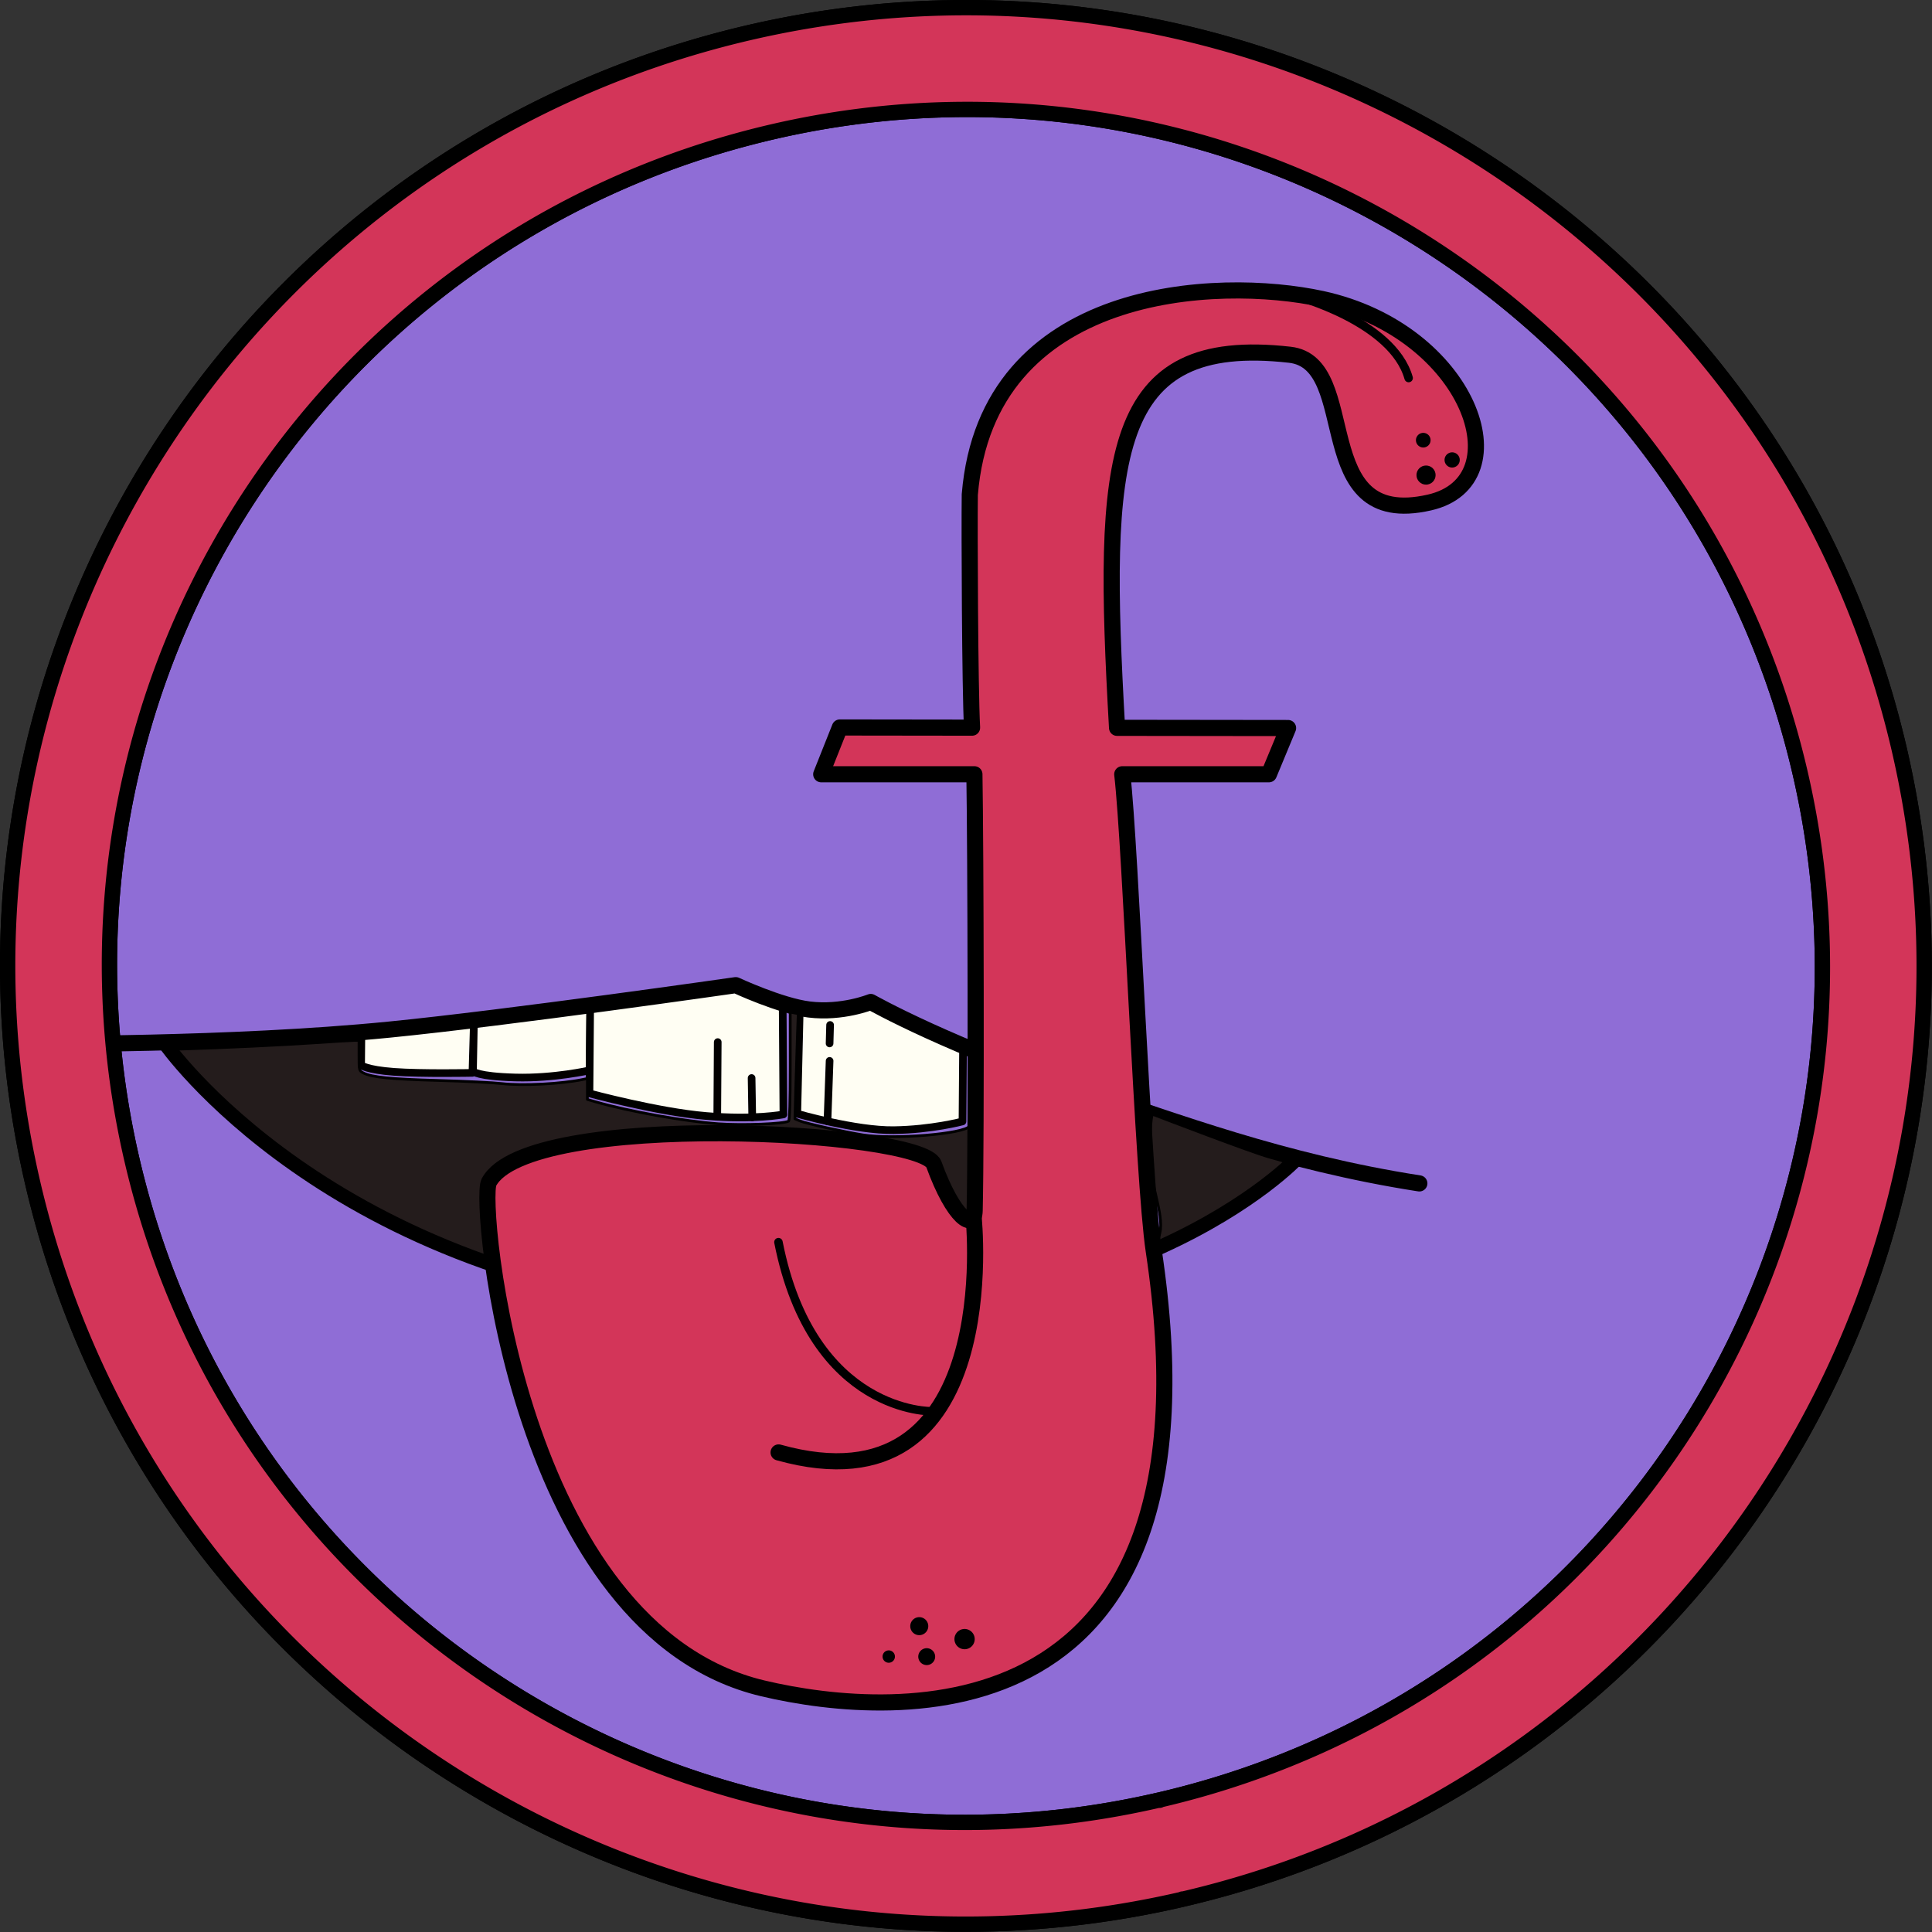 <?xml version="1.0" encoding="UTF-8" standalone="no"?>
<!-- Created with Inkscape (http://www.inkscape.org/) -->

<svg
   width="125mm"
   height="125mm"
   viewBox="0 0 125 125"
   version="1.1"
   id="svg1"
   xml:space="preserve"
   inkscape:version="1.4.2 (ebf0e940d0, 2025-05-08)"
   sodipodi:docname="icon-opaque.svg"
   inkscape:export-filename="freeports-logo-icon.png"
   inkscape:export-xdpi="100"
   inkscape:export-ydpi="100"
   xmlns:inkscape="http://www.inkscape.org/namespaces/inkscape"
   xmlns:sodipodi="http://sodipodi.sourceforge.net/DTD/sodipodi-0.dtd"
   xmlns="http://www.w3.org/2000/svg"
   xmlns:svg="http://www.w3.org/2000/svg"><rect x="0" y="0" width="125" height="125" fill="#333333" stroke="none"/><sodipodi:namedview
     id="namedview1"
     pagecolor="#ffffff"
     bordercolor="#000000"
     borderopacity="0.25"
     inkscape:showpageshadow="2"
     inkscape:pageopacity="0.0"
     inkscape:pagecheckerboard="0"
     inkscape:deskcolor="#d1d1d1"
     inkscape:document-units="mm"
     inkscape:zoom="2.8183942"
     inkscape:cx="131.10302"
     inkscape:cy="324.12073"
     inkscape:window-width="1920"
     inkscape:window-height="1080"
     inkscape:window-x="0"
     inkscape:window-y="0"
     inkscape:window-maximized="1"
     inkscape:current-layer="svg1" /><defs
     id="defs1"><inkscape:path-effect
       effect="powerclip"
       message=""
       id="path-effect43"
       is_visible="true"
       lpeversion="1"
       inverse="true"
       flatten="false"
       hide_clip="false" /><clipPath
       clipPathUnits="userSpaceOnUse"
       id="clipPath7"><path
         style="fill:#e9afe9;fill-opacity:0.894;stroke:none;stroke-width:0.769;stroke-linecap:round;stroke-linejoin:round;stroke-dasharray:none;stroke-opacity:1"
         d="m 35.088,62.03 c 0,0 7.474,-8.736 24.642,-7.609 20.252,1.329 20.556,8.167 22.34,9.416 3.777,2.647 3.718,5.63 -0.813,4.73 -4.354,-0.864 -1.506,4.108 -22.301,3.418 -18.881,-0.627 -22.205,-7.282 -23.868,-9.956 z"
         id="path8"
         sodipodi:nodetypes="csssscc"
         inkscape:label="mask" /></clipPath><clipPath
       clipPathUnits="userSpaceOnUse"
       id="clipPath8"><path
         style="fill:#e9afe9;fill-opacity:0.894;stroke:none;stroke-width:0.769;stroke-linecap:round;stroke-linejoin:round;stroke-dasharray:none;stroke-opacity:1"
         d="m 35.088,62.03 c 0,0 7.474,-8.736 24.642,-7.609 20.252,1.329 20.556,8.167 22.34,9.416 3.777,2.647 3.718,5.63 -0.813,4.73 -4.354,-0.864 -1.506,4.108 -22.301,3.418 -18.881,-0.627 -22.205,-7.282 -23.868,-9.956 z"
         id="path9"
         sodipodi:nodetypes="csssscc"
         inkscape:label="mask" /></clipPath><clipPath
       clipPathUnits="userSpaceOnUse"
       id="clipPath9"><path
         style="fill:#e9afe9;fill-opacity:0.894;stroke:none;stroke-width:0.769;stroke-linecap:round;stroke-linejoin:round;stroke-dasharray:none;stroke-opacity:1"
         d="m 35.088,62.03 c 0,0 7.474,-8.736 24.642,-7.609 20.252,1.329 20.556,8.167 22.34,9.416 3.777,2.647 3.718,5.63 -0.813,4.73 -4.354,-0.864 -1.506,4.108 -22.301,3.418 -18.881,-0.627 -22.205,-7.282 -23.868,-9.956 z"
         id="path10"
         sodipodi:nodetypes="csssscc"
         inkscape:label="mask" /></clipPath><clipPath
       clipPathUnits="userSpaceOnUse"
       id="clipPath10"><path
         style="fill:#e9afe9;fill-opacity:0.894;stroke:none;stroke-width:0.769;stroke-linecap:round;stroke-linejoin:round;stroke-dasharray:none;stroke-opacity:1"
         d="m 34.575,61.859 c 0,0 7.474,-8.736 24.642,-7.609 20.252,1.329 20.556,8.167 22.34,9.416 3.777,2.647 3.718,5.63 -0.813,4.73 -4.354,-0.864 -1.506,4.108 -22.301,3.418 C 39.562,71.188 36.238,64.533 34.575,61.859 Z"
         id="path11"
         sodipodi:nodetypes="csssscc"
         inkscape:label="mask" /></clipPath><clipPath
       clipPathUnits="userSpaceOnUse"
       id="clipPath43"><path
         style="display:none;fill:#ffec1d;fill-opacity:0.313;stroke:#000000;stroke-width:0.45;stroke-linecap:round;stroke-linejoin:round;stroke-dasharray:none;stroke-opacity:1"
         d="M 96.506,73.881 C 74.163,60.551 54.533,95.688 54.533,95.688 c 0,0 11.734,0.085 21.098,-0.842 7.001,-0.693 20.406,-2.618 20.406,-2.618 0,0 2.618,1.222 4.314,1.432 1.951,0.242 3.633,-0.442 3.633,-0.442 0,0 4.764,2.709 12.947,5.377 4.817,1.57 10.696,4.311 19.35,5.304 0,0 -17.433,-16.687 -39.776,-30.017 z"
         id="path43"
         sodipodi:nodetypes="scscscscs" /><path
         id="lpe_path-effect43"
         style="display:inline;fill:#ffec1d;fill-opacity:0.313;stroke:#000000;stroke-width:0.45;stroke-linecap:round;stroke-linejoin:round;stroke-dasharray:none;stroke-opacity:1"
         class="powerclip"
         d="m 68.756,86.588 h 45.912 v 19.402 H 68.756 Z M 96.506,73.881 C 74.163,60.551 54.533,95.688 54.533,95.688 c 0,0 11.734,0.085 21.098,-0.842 7.001,-0.693 20.406,-2.618 20.406,-2.618 0,0 2.618,1.222 4.314,1.432 1.951,0.242 3.633,-0.442 3.633,-0.442 0,0 4.764,2.709 12.947,5.377 4.817,1.57 10.696,4.311 19.35,5.304 0,0 -17.433,-16.687 -39.776,-30.017 z" /></clipPath><clipPath
       clipPathUnits="userSpaceOnUse"
       id="clipPath4"><g
         id="g8"
         style="opacity:1"
         transform="matrix(0.992,0,0,0.992,0.495,0.495)"><path
           style="baseline-shift:baseline;display:inline;overflow:visible;vector-effect:none;fill:#c5d027;fill-opacity:0;stroke-linecap:round;stroke-linejoin:round;enable-background:accumulate;stop-color:#000000;stop-opacity:1"
           d="M 75.856,120.139 A 59.168,59.167 0 0 1 4.862,75.867 59.168,59.167 0 0 1 49.121,4.864 59.168,59.167 0 0 1 120.133,49.11 59.168,59.167 0 0 1 75.901,120.129"
           id="path5" /><path
           style="baseline-shift:baseline;display:inline;overflow:visible;vector-effect:none;fill:#d33559;stroke:#000000;stroke-linecap:round;stroke-linejoin:round;stroke-opacity:1;enable-background:accumulate;stop-color:#000000;stop-opacity:1"
           d="M 60.912,0.021 C 56.764,0.129 52.566,0.653 48.369,1.627 14.793,9.421 -6.162,43.04 1.625,76.617 9.412,110.194 43.028,131.158 76.607,123.377 a 3.323,3.323 0 0 0 0.012,-0.018 3.323,3.323 0 0 0 0.033,0.006 C 110.225,115.559 131.169,81.932 123.369,48.357 116.544,18.98 89.948,-0.731 60.912,0.021 Z M 61.102,6.658 C 87.081,5.965 110.782,23.545 116.896,49.861 123.884,79.937 105.224,109.899 75.148,116.893 a 3.323,3.323 0 0 0 -0.016,0.025 3.323,3.323 0 0 0 -0.027,-0.016 C 45.025,123.872 15.076,105.194 8.1,75.115 1.124,45.037 19.795,15.083 49.873,8.102 53.633,7.229 57.39,6.757 61.102,6.658 Z"
           id="path7" /></g></clipPath></defs><g
     inkscape:groupmode="layer"
     id="layer2"
     inkscape:label="image"
     style="display:inline" /><g
     id="path2"
     style="opacity:1"
     transform="matrix(0.992,0,0,0.992,0.495,0.495)"><path
       style="baseline-shift:baseline;display:inline;overflow:visible;vector-effect:none;fill:#8f6dd6;fill-opacity:1;stroke-linecap:round;stroke-linejoin:round;enable-background:accumulate;stop-color:#000000;stop-opacity:1"
       d="M 75.856,120.139 A 59.168,59.167 0 0 1 4.862,75.867 59.168,59.167 0 0 1 49.121,4.864 59.168,59.167 0 0 1 120.133,49.11 59.168,59.167 0 0 1 75.901,120.129"
       id="path42" /><path
       style="baseline-shift:baseline;display:inline;overflow:visible;vector-effect:none;fill:#d33559;stroke:#000000;stroke-linecap:round;stroke-linejoin:round;stroke-opacity:1;enable-background:accumulate;stop-color:#000000;stop-opacity:1"
       d="M 60.912,0.021 C 56.764,0.129 52.566,0.653 48.369,1.627 14.793,9.421 -6.162,43.04 1.625,76.617 9.412,110.194 43.028,131.158 76.607,123.377 a 3.323,3.323 0 0 0 0.012,-0.018 3.323,3.323 0 0 0 0.033,0.006 C 110.225,115.559 131.169,81.932 123.369,48.357 116.544,18.98 89.948,-0.731 60.912,0.021 Z M 61.102,6.658 C 87.081,5.965 110.782,23.545 116.896,49.861 123.884,79.937 105.224,109.899 75.148,116.893 a 3.323,3.323 0 0 0 -0.016,0.025 3.323,3.323 0 0 0 -0.027,-0.016 C 45.025,123.872 15.076,105.194 8.1,75.115 1.124,45.037 19.795,15.083 49.873,8.102 53.633,7.229 57.39,6.757 61.102,6.658 Z"
       id="path44" /></g><g
     id="g2"
     inkscape:label="bocca-denti"
     transform="matrix(1.099,0,0,1.099,-26.354,-28.75)"
     style="display:inline"><g
       id="g29"
       inkscape:label="denti"
       style="display:inline"
       clip-path="url(#clipPath43)"
       transform="translate(-28.742,-8.07)"
       inkscape:path-effect="#path-effect43"><path
         style="display:inline;opacity:1;fill:#fffef3;fill-opacity:1;stroke:#020000;stroke-width:0.45;stroke-linecap:round;stroke-linejoin:round;stroke-dasharray:none;stroke-opacity:1"
         d="m 87.479,93.409 -0.041,3.834 c 0,0 -2.099,0.482 -4.364,0.421 -2.266,-0.06 -2.507,-0.363 -2.507,-0.363 l 0.057,-3.016 -0.088,3.107 c 0,0 -2.991,0.06 -4.622,-0.06 -1.631,-0.121 -1.933,-0.393 -1.933,-0.393 l 0.017,-1.944"
         id="path22"
         inkscape:original-d="m 87.478792,93.408724 -0.04053,3.834431 c 0,0 -2.098754,0.48191 -4.364405,0.421492 -2.265651,-0.06042 -2.507321,-0.362503 -2.507321,-0.362503 l 0.05731,-3.016319 -0.08752,3.106946 c 0,0 -2.990659,0.06042 -4.621928,-0.06042 -1.631268,-0.120835 -1.933355,-0.392713 -1.933355,-0.392713 l 0.01651,-1.943718" /><g
         id="g27"
         inkscape:label="incisivo-dx"
         style="display:inline"><path
           style="display:inline;opacity:1;fill:#fffef3;fill-opacity:1;stroke:#000000;stroke-width:0.45;stroke-linecap:round;stroke-linejoin:round;stroke-dasharray:none;stroke-opacity:1"
           d="m 87.479,91.898 -0.055,6.703 c 0,0 4.018,1.088 6.857,1.329 2.84,0.242 4.562,-0.091 4.562,-0.091 l -0.054,-8.027"
           id="path20"
           sodipodi:nodetypes="ccscc"
           inkscape:original-d="m 87.478792,91.898292 -0.05488,6.702824 c 0,0 4.017753,1.087514 6.85737,1.329182 2.839614,0.241672 4.561509,-0.09062 4.561509,-0.09062 l -0.0538,-8.027077" /><path
           style="display:inline;opacity:1;fill:none;fill-opacity:1;stroke:#020000;stroke-width:0.45;stroke-linecap:round;stroke-linejoin:round;stroke-dasharray:none;stroke-opacity:1"
           d="m 94.948,99.978 0.028,-4.398"
           id="path24"
           inkscape:original-d="m 94.948358,99.978172 0.02772,-4.397923" /><path
           style="display:inline;opacity:1;fill:none;fill-opacity:1;stroke:#020000;stroke-width:0.45;stroke-linecap:round;stroke-linejoin:round;stroke-dasharray:none;stroke-opacity:1"
           d="m 97.008,100.007 -0.038,-2.312"
           id="path25"
           inkscape:original-d="m 97.007742,100.00667 -0.03789,-2.311813" /></g><g
         id="g28"
         inkscape:label="incisivo-sx"
         style="display:inline"
         transform="translate(-0.423,-0.495)"><path
           style="display:inline;opacity:1;fill:#fffef3;fill-opacity:1;stroke:#020000;stroke-width:0.45;stroke-linecap:round;stroke-linejoin:round;stroke-dasharray:none;stroke-opacity:1"
           d="m 100.261,92.724 -0.18,7.569 c 0,0 3.444,0.997 5.679,0.967 2.235,-0.03 4.048,-0.514 4.048,-0.514 l 0.058,-7.671"
           id="path21"
           sodipodi:nodetypes="ccscc"
           inkscape:original-d="m 100.26096,92.723757 -0.17962,7.569043 c 0,0 3.44379,0.99689 5.67923,0.96668 2.23544,-0.0302 4.04797,-0.51355 4.04797,-0.51355 l 0.0578,-7.670516" /><path
           style="display:inline;opacity:1;fill:none;fill-opacity:1;stroke:#020000;stroke-width:0.45;stroke-linecap:round;stroke-linejoin:round;stroke-dasharray:none;stroke-opacity:1"
           d="m 101.859,100.738 0.126,-3.557"
           id="path26"
           inkscape:original-d="m 101.8586,100.73843 0.12589,-3.557121" /><path
           style="display:inline;opacity:1;fill:none;fill-opacity:1;stroke:#020000;stroke-width:0.45;stroke-linecap:round;stroke-linejoin:round;stroke-dasharray:none;stroke-opacity:1"
           d="m 101.984,96.154 0.03,-1.088"
           id="path27"
           inkscape:original-d="m 101.98449,96.154215 0.0302,-1.087514" /></g></g><g
       id="g6"
       inkscape:label="bocca"
       style="display:inline"
       transform="translate(-28.742,-8.07)"><path
         style="display:inline;opacity:1;fill:none;fill-opacity:1;stroke:#000000;stroke-width:0.95;stroke-linecap:round;stroke-linejoin:round;stroke-dasharray:none;stroke-opacity:1"
         d="m 54.533,95.688 c 0,0 11.734,0.085 21.098,-0.842 7.001,-0.693 20.406,-2.618 20.406,-2.618 0,0 2.618,1.222 4.314,1.432 1.951,0.242 3.633,-0.442 3.633,-0.442 0,0 4.764,2.709 12.947,5.377 4.817,1.57 11.283,4.053 19.35,5.304"
         id="path18"
         sodipodi:nodetypes="cscscsc"
         inkscape:label="top-line" /><path
         style="display:inline;fill:#241c1c;fill-opacity:1;stroke:#000000;stroke-width:0.603;stroke-linecap:round;stroke-linejoin:round;stroke-dasharray:none;stroke-opacity:1"
         d="m 306.912,408.95 c -20.729,-7.696 -36.789,-16.816 -52.222,-29.656 -4.395,-3.656 -11.349,-10.47 -14.666,-14.37 l -2.263,-2.661 2.643,-0.078 c 7.744,-0.227 21.995,-0.905 28.544,-1.357 4.098,-0.283 7.97,-0.515 8.604,-0.515 l 1.153,-8.8e-4 v 3.362 c 0,3.31 0.015,3.369 0.976,3.858 1.888,0.96 6.046,1.378 16.587,1.667 5.854,0.161 12.241,0.475 14.192,0.699 4.577,0.525 13.204,0.083 18.007,-0.922 l 0.976,-0.204 v 2.325 2.325 l 1.863,0.536 c 7.37,2.121 19.758,4.335 27.267,4.873 5.312,0.381 14.561,0.029 15.566,-0.593 0.238,-0.147 0.365,-4.385 0.365,-12.219 v -11.993 l 0.89,0.17 0.89,0.17 -0.176,4.837 c -0.097,2.66 -0.263,7.917 -0.368,11.681 l -0.191,6.844 1.163,0.483 c 1.331,0.553 9.72,2.41 13.936,3.085 6.756,1.081 22.571,-0.219 23.678,-1.947 0.143,-0.224 0.263,-3.8 0.266,-7.947 0.004,-5.097 0.128,-7.54 0.384,-7.54 0.208,0 0.704,0.174 1.101,0.387 0.707,0.378 0.718,0.576 0.49,8.959 -0.393,14.475 -1.157,24.466 -1.972,25.784 -0.684,1.107 -3.997,-2.461 -6.968,-7.506 -0.879,-1.492 -1.945,-3.037 -2.37,-3.433 -5.118,-4.774 -40.303,-7.053 -63.574,-4.117 -11.61,1.465 -19.859,3.998 -24.482,7.518 -3.523,2.683 -5.342,8.176 -5.049,15.251 0.116,2.809 0.048,3.987 -0.231,3.975 -0.218,-0.009 -2.472,-0.787 -5.009,-1.729 z"
         id="path37"
         inkscape:label="riempimento-dx"
         transform="scale(0.265)" /><path
         style="display:inline;fill:#241c1c;fill-opacity:1;stroke:#000000;stroke-width:0.603;stroke-linecap:round;stroke-linejoin:round;stroke-dasharray:none;stroke-opacity:1"
         d="m 456.116,405.663 c 0.003,-0.257 0.235,-1.442 0.516,-2.634 0.995,-4.218 -2.551,-11.778 -2.321,-17.485 0.205,-5.085 0.301,-8.983 0.797,-8.791 1.969,0.761 22.181,8.498 25.925,9.497 2.487,0.663 4.522,1.316 4.524,1.451 0.003,0.343 -4.402,3.929 -7.882,6.417 -4.394,3.141 -8.75,5.757 -14.646,8.796 -5.939,3.061 -6.921,3.452 -6.914,2.75 z"
         id="path38"
         transform="scale(0.265)"
         inkscape:label="riempimento-sx"
         sodipodi:nodetypes="csssscssc" /><path
         style="display:inline;opacity:1;fill:none;fill-opacity:1;stroke:#000000;stroke-width:0.85;stroke-linecap:round;stroke-linejoin:round;stroke-dasharray:none;stroke-opacity:1"
         d="m 62.39,95.594 c 0,0 9.688,14.063 33.13,15.876 23.442,1.813 33.577,-9.063 33.577,-9.063"
         id="path19"
         inkscape:label="bottom-line" /><g
         id="g7"
         inkscape:label="lingua"
         style="display:inline"
         transform="translate(0,13.967)"><path
           id="path29"
           style="display:inline;opacity:1;fill:#d33559;fill-opacity:1;stroke:#000000;stroke-width:0.95;stroke-linecap:round;stroke-linejoin:round;stroke-dasharray:none;stroke-opacity:1"
           d="m 109.815,49.372 c -0.026,1.949 0.009,11.496 0.134,13.729 l -7.784,-0.01 -1.096,2.754 h 9.018 c 0.072,4.201 0.119,21.289 0.014,25.691 -0.029,1.231 -1.234,0.486 -2.402,-2.729 -0.719,-1.979 -23.911,-3.252 -26.193,1.057 -0.617,1.165 1.633,26.36 16.126,29.796 7.946,1.884 27.351,3.05 23.013,-25.759 -0.628,-4.171 -1.356,-23.807 -1.854,-28.056 h 8.633 l 1.129,-2.721 -10.068,-0.012 c -0.907,-15.973 -0.528,-23.171 10.17,-21.964 4.28,0.483 1.014,10.335 8.213,8.7 5.513,-1.252 2.37,-10.093 -6.322,-11.984 -6.13,-1.333 -19.712,-0.79 -20.73,11.508 z"
           sodipodi:nodetypes="sccccsssssccccssss" /><path
           style="display:inline;fill:#d33559;fill-opacity:0;stroke:#000000;stroke-width:0.95;stroke-linecap:round;stroke-linejoin:round;stroke-dasharray:none;stroke-opacity:1"
           d="m 110.037,91.892 c 0,0 1.887,17.62 -11.478,13.879"
           id="path6"
           sodipodi:nodetypes="cc" /><g
           id="g31"
           inkscape:label="points-bottom"
           transform="translate(9.294,0.657)"><path
             style="fill:#000000;fill-opacity:1;stroke:none;stroke-width:0.291;stroke-linecap:round;stroke-linejoin:round;stroke-opacity:1"
             id="path23"
             sodipodi:type="arc"
             sodipodi:cx="95.75016"
             sodipodi:cy="117.13002"
             sodipodi:rx="0.36412007"
             sodipodi:ry="0.36412007"
             sodipodi:start="1.343095"
             sodipodi:end="1.3423282"
             sodipodi:open="true"
             sodipodi:arc-type="arc"
             d="m 95.832,117.485 a 0.364,0.364 0 0 1 -0.437,-0.272 0.364,0.364 0 0 1 0.272,-0.437 0.364,0.364 0 0 1 0.437,0.272 0.364,0.364 0 0 1 -0.272,0.437" /><path
             style="fill:#000000;fill-opacity:1;stroke:none;stroke-width:0.397;stroke-linecap:round;stroke-linejoin:round;stroke-opacity:1"
             id="path28"
             sodipodi:type="arc"
             sodipodi:cx="97.984467"
             sodipodi:cy="117.13543"
             sodipodi:rx="0.49688265"
             sodipodi:ry="0.49688265"
             sodipodi:start="1.343095"
             sodipodi:end="1.3423282"
             sodipodi:open="true"
             sodipodi:arc-type="arc"
             d="m 98.097,117.619 a 0.497,0.497 0 0 1 -0.596,-0.372 0.497,0.497 0 0 1 0.372,-0.596 0.497,0.497 0 0 1 0.596,0.372 0.497,0.497 0 0 1 -0.371,0.596" /><path
             style="fill:#000000;fill-opacity:1;stroke:none;stroke-width:0.423;stroke-linecap:round;stroke-linejoin:round;stroke-opacity:1"
             id="path30"
             sodipodi:type="arc"
             sodipodi:cx="97.545914"
             sodipodi:cy="115.34066"
             sodipodi:rx="0.53007329"
             sodipodi:ry="0.53007329"
             sodipodi:start="1.343095"
             sodipodi:end="1.3423282"
             sodipodi:open="true"
             sodipodi:arc-type="arc"
             d="m 97.666,115.857 a 0.53,0.53 0 0 1 -0.636,-0.397 0.53,0.53 0 0 1 0.397,-0.636 0.53,0.53 0 0 1 0.636,0.396 0.53,0.53 0 0 1 -0.396,0.636" /><path
             style="fill:#000000;fill-opacity:1;stroke:none;stroke-width:0.477;stroke-linecap:round;stroke-linejoin:round;stroke-opacity:1"
             id="path31"
             sodipodi:type="arc"
             sodipodi:cx="100.21405"
             sodipodi:cy="116.10278"
             sodipodi:rx="0.59645462"
             sodipodi:ry="0.59645462"
             sodipodi:start="1.343095"
             sodipodi:end="1.3423282"
             sodipodi:open="true"
             sodipodi:arc-type="arc"
             d="m 100.349,116.684 a 0.596,0.596 0 0 1 -0.716,-0.446 0.596,0.596 0 0 1 0.446,-0.716 0.596,0.596 0 0 1 0.716,0.446 0.596,0.596 0 0 1 -0.446,0.716" /></g><g
           id="g35"
           inkscape:label="points-top"
           transform="translate(38.319,-68.483)"><circle
             style="fill:#000000;fill-opacity:1;stroke:none;stroke-width:0.45;stroke-linecap:round;stroke-linejoin:round;stroke-opacity:1"
             id="path32"
             cx="98.356"
             cy="116.715"
             r="0.563" /><path
             style="fill:#000000;fill-opacity:1;stroke:none;stroke-width:0.357;stroke-linecap:round;stroke-linejoin:round;stroke-opacity:1"
             id="path33"
             sodipodi:type="arc"
             sodipodi:cx="99.892929"
             sodipodi:cy="115.8244"
             sodipodi:rx="0.44709668"
             sodipodi:ry="0.44709668"
             sodipodi:start="1.343095"
             sodipodi:end="1.3423282"
             sodipodi:open="true"
             sodipodi:arc-type="arc"
             d="m 99.994,116.26 a 0.447,0.447 0 0 1 -0.536,-0.335 0.447,0.447 0 0 1 0.334,-0.537 0.447,0.447 0 0 1 0.537,0.334 0.447,0.447 0 0 1 -0.334,0.537" /><path
             style="fill:#000000;fill-opacity:1;stroke:none;stroke-width:0.344;stroke-linecap:round;stroke-linejoin:round;stroke-opacity:1"
             id="path34"
             sodipodi:type="arc"
             sodipodi:cx="98.19313"
             sodipodi:cy="114.66026"
             sodipodi:rx="0.43050137"
             sodipodi:ry="0.43050137"
             sodipodi:start="1.343095"
             sodipodi:end="1.3423282"
             sodipodi:open="true"
             sodipodi:arc-type="arc"
             d="m 98.29,115.08 a 0.431,0.431 0 0 1 -0.517,-0.322 0.431,0.431 0 0 1 0.322,-0.517 0.431,0.431 0 0 1 0.517,0.322 0.431,0.431 0 0 1 -0.322,0.517" /></g><path
           style="display:inline;fill:none;fill-opacity:1;stroke:#000000;stroke-width:0.5;stroke-linecap:round;stroke-linejoin:round;stroke-dasharray:none;stroke-opacity:1"
           d="m 128.986,37.678 c 0,0 5.713,1.498 6.664,4.84"
           id="path40"
           sodipodi:nodetypes="cc"
           inkscape:label="middle-line-top"
           transform="translate(-1.0945128e-6)" /><path
           style="display:inline;fill:none;fill-opacity:1;stroke:#000000;stroke-width:0.5;stroke-linecap:round;stroke-linejoin:round;stroke-dasharray:none;stroke-opacity:1"
           d="m 107.604,103.346 c 0,0 -7.055,0.181 -9.054,-9.955"
           id="path41"
           sodipodi:nodetypes="cc"
           inkscape:label="middle-line-btm"
           transform="translate(-1.0945128e-6)" /></g></g></g><g
     inkscape:label="Layer 1"
     inkscape:groupmode="layer"
     id="layer1"
     style="display:inline" /><g
     id="g3"
     style="opacity:1"
     transform="matrix(0.992,0,0,0.992,0.495,0.495)"
     inkscape:label="cornice"><path
       style="baseline-shift:baseline;display:inline;overflow:visible;vector-effect:none;fill:none;fill-opacity:0;stroke-linecap:round;stroke-linejoin:round;enable-background:accumulate;stop-color:#000000;stop-opacity:1"
       d="M 75.856,120.139 A 59.168,59.167 0 0 1 4.862,75.867 59.168,59.167 0 0 1 49.121,4.864 59.168,59.167 0 0 1 120.133,49.11 59.168,59.167 0 0 1 75.901,120.129"
       id="path1" /><path
       style="baseline-shift:baseline;display:inline;overflow:visible;vector-effect:none;fill:#d33559;stroke:#000000;stroke-linecap:round;stroke-linejoin:round;stroke-opacity:1;enable-background:accumulate;stop-color:#000000;stop-opacity:1"
       d="M 60.912,0.021 C 56.764,0.129 52.566,0.653 48.369,1.627 14.793,9.421 -6.162,43.04 1.625,76.617 9.412,110.194 43.028,131.158 76.607,123.377 a 3.323,3.323 0 0 0 0.012,-0.018 3.323,3.323 0 0 0 0.033,0.006 C 110.225,115.559 131.169,81.932 123.369,48.357 116.544,18.98 89.948,-0.731 60.912,0.021 Z M 61.102,6.658 C 87.081,5.965 110.782,23.545 116.896,49.861 123.884,79.937 105.224,109.899 75.148,116.893 a 3.323,3.323 0 0 0 -0.016,0.025 3.323,3.323 0 0 0 -0.027,-0.016 C 45.025,123.872 15.076,105.194 8.1,75.115 1.124,45.037 19.795,15.083 49.873,8.102 53.633,7.229 57.39,6.757 61.102,6.658 Z"
       id="path3" /></g></svg>
